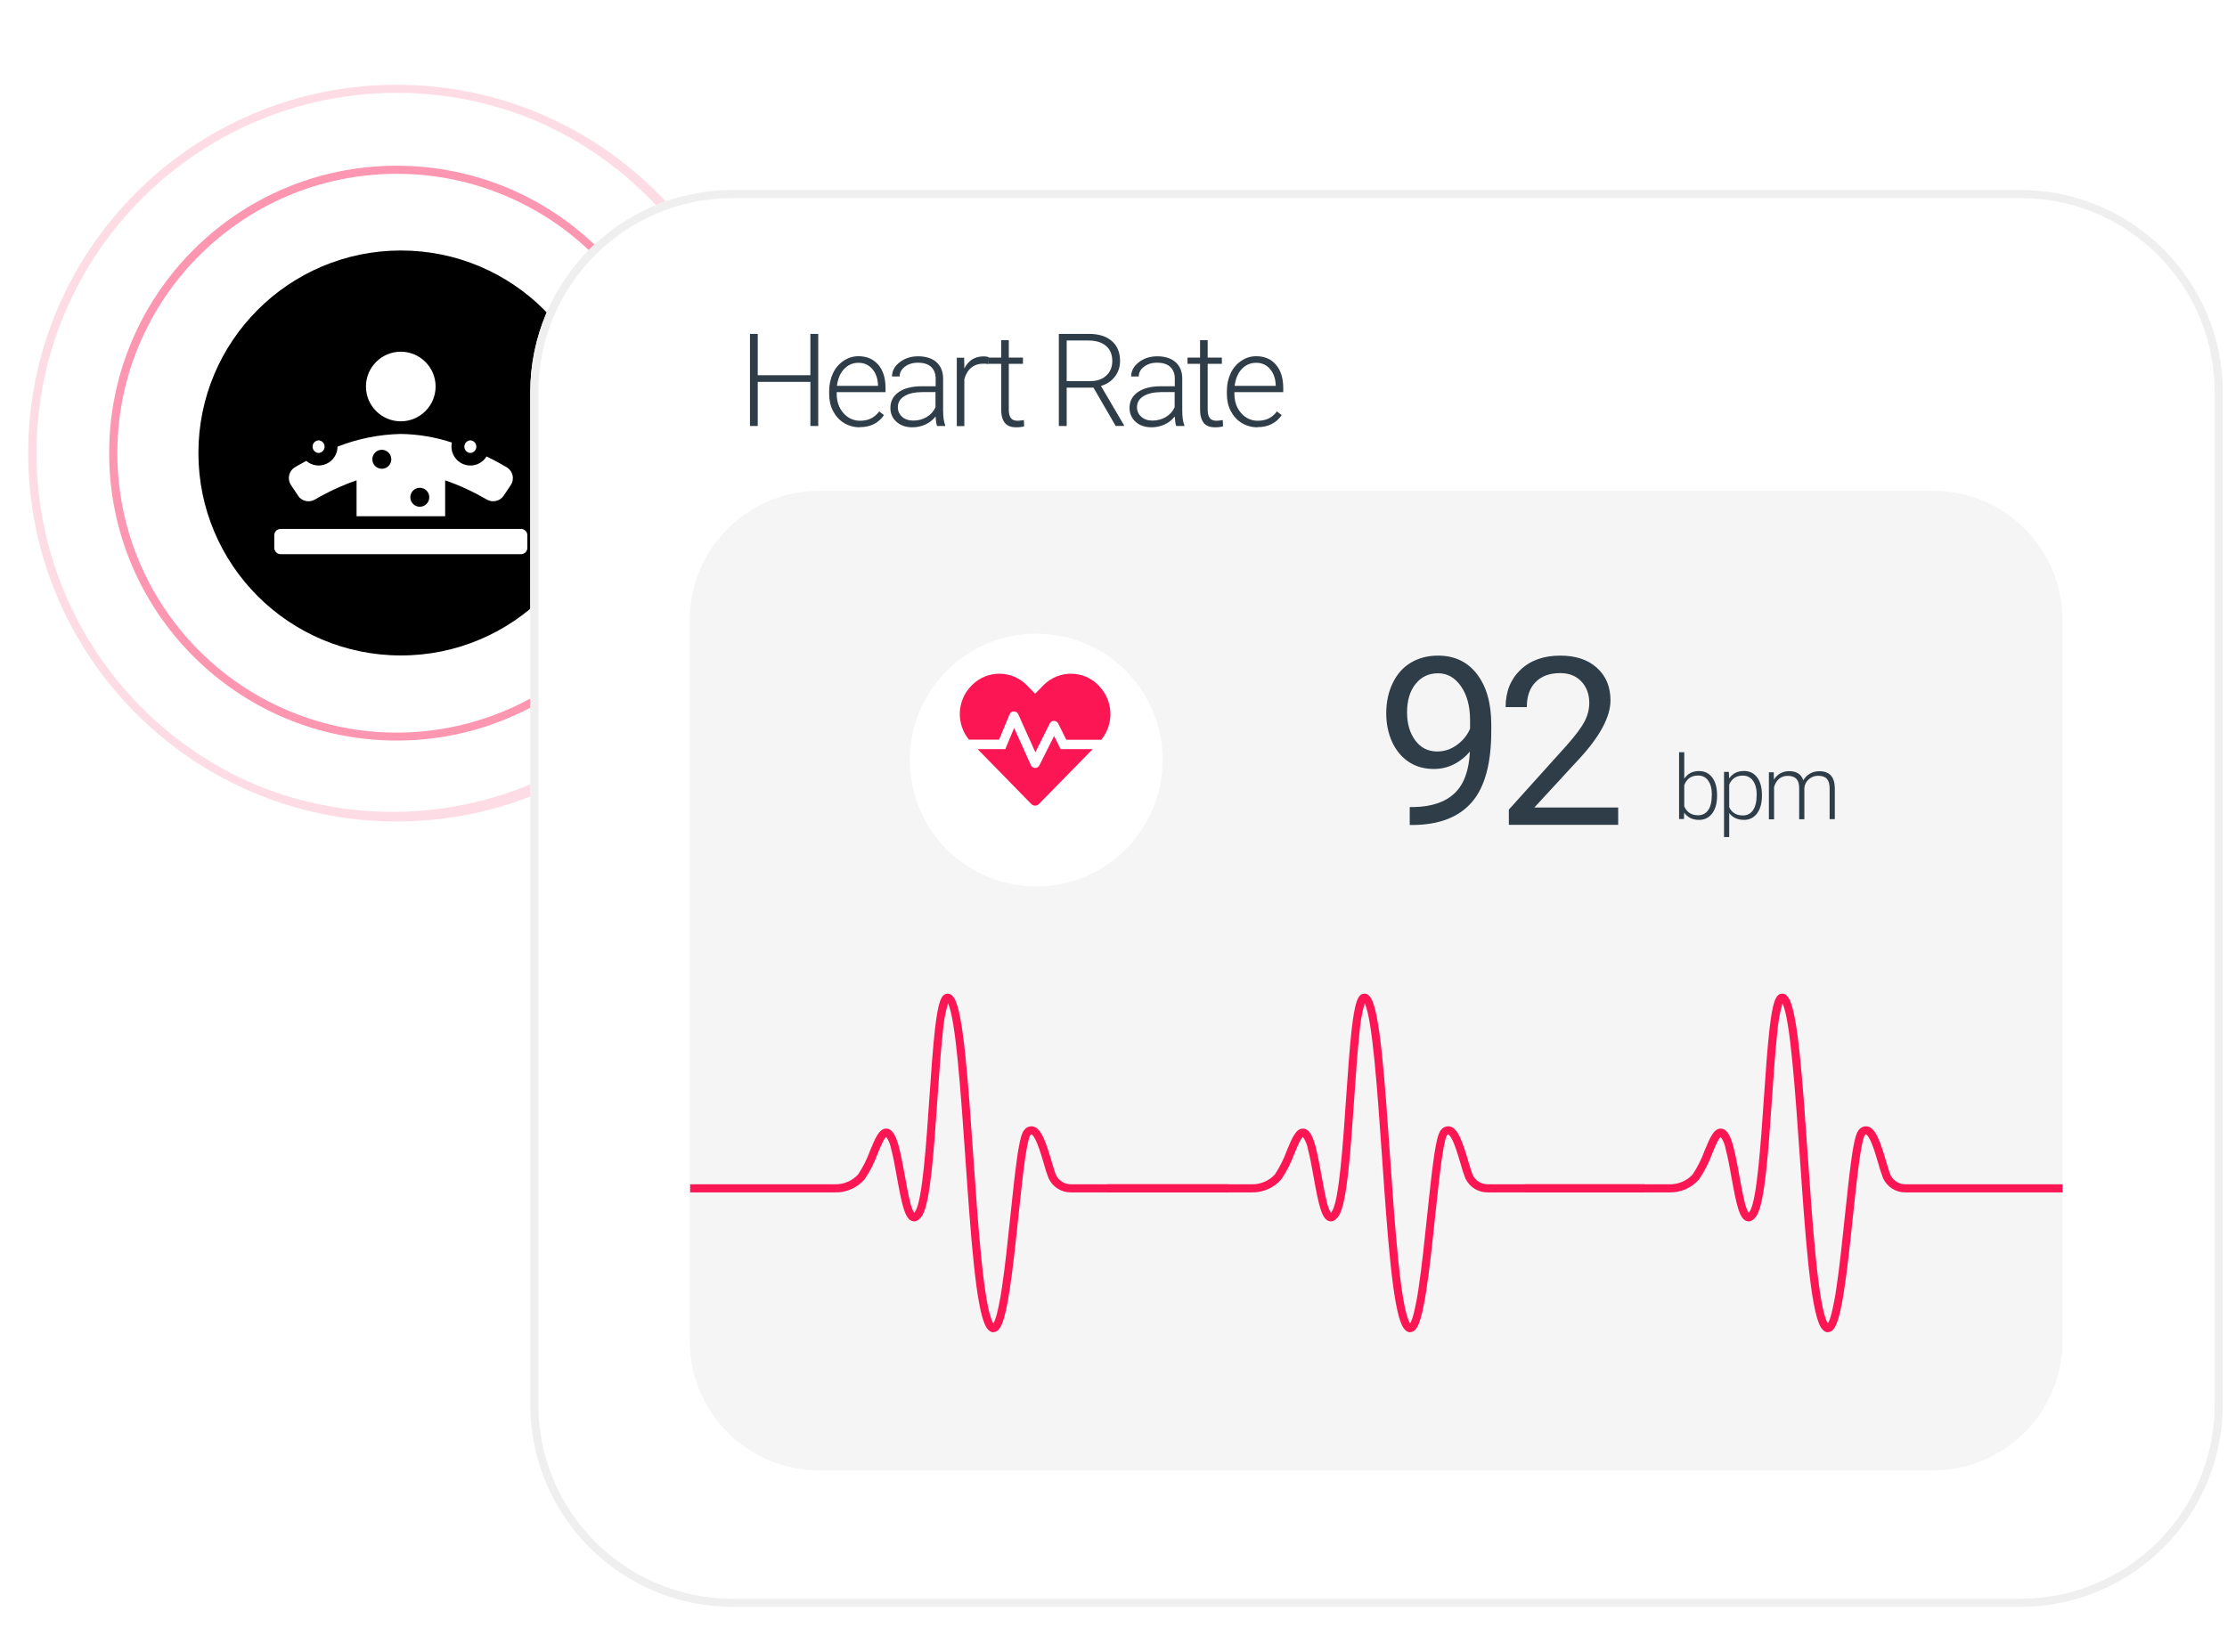 <svg width="275" height="204" viewBox="0 0 275 204" fill="none" xmlns="http://www.w3.org/2000/svg">
<mask id="mask0_0_4" style="mask-type:luminance" maskUnits="userSpaceOnUse" x="0" y="0" width="275" height="204">
<path d="M0 0H275V204H0V0Z" fill="white"/>
</mask>
<g mask="url(#mask0_0_4)">
<path d="M49.51 80.96C63.323 80.96 74.52 69.763 74.52 55.95C74.52 42.137 63.323 30.94 49.51 30.94C35.697 30.94 24.5 42.137 24.5 55.95C24.5 69.763 35.697 80.96 49.51 80.96Z" fill="url(#paint0_linear_0_4)"/>
<path opacity="0.45" d="M48.98 21.47C29.92 21.48 14.48 36.94 14.49 56C14.49 69.85 22.79 82.36 35.55 87.76C53.11 95.18 73.35 86.96 80.77 69.4C88.19 51.84 79.97 31.6 62.41 24.18C58.161 22.381 53.593 21.46 48.98 21.47ZM48.98 20.47C68.59 20.47 84.48 36.36 84.48 55.97C84.48 75.58 68.59 91.47 48.98 91.47C29.37 91.47 13.48 75.58 13.48 55.97C13.48 36.36 29.37 20.47 48.98 20.47Z" fill="#FC1754"/>
<path d="M58.08 55.95C58.28 55.94 58.468 55.853 58.606 55.708C58.745 55.563 58.822 55.37 58.822 55.17C58.822 54.97 58.745 54.777 58.606 54.632C58.468 54.487 58.28 54.4 58.08 54.39C57.88 54.4 57.691 54.487 57.553 54.632C57.416 54.777 57.339 54.97 57.339 55.17C57.339 55.37 57.416 55.563 57.553 55.708C57.691 55.853 57.88 55.94 58.08 55.95ZM49.49 52.04C51.86 52.04 53.79 50.11 53.79 47.74C53.79 45.37 51.86 43.44 49.49 43.44C47.12 43.44 45.19 45.37 45.19 47.74C45.19 50.11 47.12 52.04 49.49 52.04ZM36.79 61.22C37.25 61.91 38.17 62.12 38.89 61.7C40.522 60.744 42.243 59.95 44.03 59.33V63.76H54.97V59.33C56.76 59.95 58.48 60.75 60.11 61.7C60.82 62.12 61.74 61.91 62.2 61.22L63.07 59.92C63.55 59.21 63.36 58.24 62.64 57.76C62.62 57.75 62.6 57.73 62.58 57.72C62 57.37 61.13 56.89 60.08 56.38C59.757 56.908 59.238 57.287 58.636 57.433C58.035 57.579 57.399 57.481 56.87 57.16C56.455 56.906 56.128 56.528 55.937 56.081C55.745 55.633 55.697 55.136 55.8 54.66C53.76 53.99 51.64 53.63 49.49 53.6C46.81 53.66 44.17 54.19 41.68 55.17C41.679 55.617 41.55 56.054 41.307 56.429C41.065 56.804 40.721 57.102 40.314 57.288C39.908 57.473 39.457 57.538 39.015 57.474C38.573 57.411 38.158 57.222 37.82 56.93C37.27 57.22 36.78 57.5 36.42 57.71C35.68 58.15 35.45 59.11 35.89 59.85C35.9 59.87 35.92 59.89 35.93 59.91L36.8 61.21L36.79 61.22ZM51.84 60.25C52.49 60.25 53.01 60.77 53.01 61.42C53.01 62.07 52.49 62.59 51.84 62.59C51.19 62.59 50.67 62.07 50.67 61.42C50.67 60.77 51.19 60.25 51.84 60.25ZM47.15 55.56C47.8 55.56 48.32 56.08 48.32 56.73C48.32 57.38 47.8 57.9 47.15 57.9C46.5 57.9 45.98 57.38 45.98 56.73C45.98 56.08 46.5 55.56 47.14 55.55H47.15V55.56ZM39.34 55.95C39.54 55.94 39.728 55.853 39.867 55.708C40.005 55.563 40.081 55.37 40.081 55.17C40.081 54.97 40.005 54.777 39.867 54.632C39.728 54.487 39.54 54.4 39.34 54.39C39.14 54.4 38.952 54.487 38.813 54.632C38.675 54.777 38.599 54.97 38.599 55.17C38.599 55.37 38.675 55.563 38.813 55.708C38.952 55.853 39.14 55.94 39.34 55.95ZM64.34 65.33H34.65C34.22 65.33 33.87 65.68 33.87 66.11V67.67C33.87 68.1 34.22 68.45 34.65 68.45H64.34C64.77 68.45 65.12 68.1 65.12 67.67V66.11C65.12 65.68 64.77 65.33 64.34 65.33Z" fill="white"/>
<path opacity="0.15" d="M48.98 11.47C24.4 11.49 4.48 31.44 4.51 56.02C4.52 73.88 15.22 90.01 31.66 96.97C54.42 106.26 80.4 95.33 89.69 72.57C98.82 50.2 88.44 24.64 66.3 14.97C60.821 12.649 54.93 11.459 48.98 11.47ZM48.98 10.47C74.11 10.47 94.48 30.84 94.48 55.97C94.48 81.1 74.11 101.47 48.98 101.47C23.85 101.47 3.48 81.1 3.48 55.97C3.48 30.84 23.85 10.47 48.98 10.47Z" fill="#FC1754"/>
<path d="M249.48 23.47H90.48C76.673 23.47 65.48 34.663 65.48 48.47V173.47C65.48 187.277 76.673 198.47 90.48 198.47H249.48C263.287 198.47 274.48 187.277 274.48 173.47V48.47C274.48 34.663 263.287 23.47 249.48 23.47Z" fill="white"/>
<path d="M90.48 24.47C77.24 24.46 66.49 35.18 66.48 48.43V173.47C66.47 186.71 77.19 197.46 90.44 197.47H249.48C262.72 197.48 273.47 186.76 273.48 173.51V48.47C273.49 35.23 262.77 24.48 249.52 24.47H90.48ZM90.48 23.47H249.48C263.29 23.47 274.48 34.66 274.48 48.47V173.47C274.48 187.28 263.29 198.47 249.48 198.47H90.48C76.67 198.47 65.48 187.28 65.48 173.47V48.47C65.48 34.66 76.67 23.47 90.48 23.47Z" fill="#EFEFEF"/>
<path d="M238.69 60.62H101.17C92.333 60.62 85.17 67.783 85.17 76.62V165.62C85.17 174.457 92.333 181.62 101.17 181.62H238.69C247.526 181.62 254.69 174.457 254.69 165.62V76.62C254.69 67.783 247.526 60.62 238.69 60.62Z" fill="#F5F5F5"/>
<path d="M181.52 92.82C180.97 93.47 180.32 94 179.56 94.39C178.8 94.78 177.97 94.98 177.06 94.98C175.87 94.98 174.83 94.69 173.95 94.1C173.07 93.51 172.39 92.69 171.9 91.63C171.42 90.57 171.18 89.4 171.18 88.11C171.18 86.73 171.44 85.49 171.97 84.39C172.49 83.29 173.24 82.44 174.2 81.86C175.16 81.28 176.29 80.98 177.57 80.98C179.61 80.98 181.22 81.74 182.39 83.27C183.56 84.8 184.15 86.87 184.15 89.51V90.27C184.15 94.28 183.36 97.21 181.77 99.06C180.18 100.91 177.79 101.85 174.59 101.9H174.08V99.68H174.63C176.79 99.64 178.45 99.08 179.61 97.99C180.77 96.9 181.4 95.18 181.51 92.82H181.52ZM177.48 92.82C178.36 92.82 179.17 92.55 179.91 92.01C180.65 91.47 181.19 90.81 181.53 90.01V88.96C181.53 87.24 181.16 85.84 180.41 84.77C179.66 83.69 178.72 83.16 177.58 83.16C176.44 83.16 175.5 83.6 174.8 84.48C174.1 85.36 173.75 86.53 173.75 87.97C173.75 89.41 174.09 90.54 174.76 91.45C175.43 92.36 176.34 92.82 177.47 92.82H177.48ZM199.83 101.88H186.32V100L193.46 92.07C194.52 90.87 195.25 89.9 195.65 89.15C196.05 88.4 196.25 87.62 196.25 86.82C196.25 85.74 195.92 84.86 195.27 84.17C194.62 83.48 193.75 83.14 192.66 83.14C191.36 83.14 190.35 83.51 189.62 84.25C188.89 84.99 188.54 86.02 188.54 87.34H185.92C185.92 85.44 186.53 83.91 187.75 82.74C188.97 81.57 190.61 80.98 192.66 80.98C194.58 80.98 196.09 81.48 197.2 82.49C198.31 83.5 198.87 84.83 198.87 86.5C198.87 88.53 197.58 90.95 194.99 93.75L189.47 99.74H199.82V101.88H199.83ZM101.04 52.62H100.07V47.17H93.57V52.62H92.61V41.24H93.57V46.35H100.07V41.24H101.04V52.62ZM106.18 52.78C105.46 52.78 104.81 52.6 104.23 52.25C103.65 51.9 103.2 51.4 102.87 50.77C102.54 50.14 102.39 49.43 102.39 48.64V48.3C102.39 47.49 102.55 46.76 102.86 46.1C103.17 45.44 103.61 44.94 104.18 44.56C104.75 44.18 105.35 44 106.01 44C107.04 44 107.85 44.35 108.45 45.05C109.05 45.75 109.35 46.71 109.35 47.92V48.44H103.32V48.62C103.32 49.58 103.59 50.38 104.14 51.01C104.69 51.64 105.38 51.97 106.21 51.97C106.71 51.97 107.15 51.88 107.53 51.7C107.91 51.52 108.26 51.23 108.57 50.82L109.16 51.27C108.47 52.27 107.48 52.76 106.17 52.76L106.18 52.78ZM106.01 44.81C105.31 44.81 104.71 45.07 104.23 45.58C103.75 46.09 103.46 46.79 103.35 47.66H108.42V47.56C108.39 46.75 108.16 46.09 107.72 45.58C107.28 45.07 106.71 44.81 106 44.81H106.01ZM115.71 52.62C115.62 52.35 115.56 51.96 115.53 51.44C115.2 51.87 114.78 52.2 114.28 52.43C113.78 52.66 113.23 52.78 112.67 52.78C111.86 52.78 111.2 52.55 110.7 52.1C110.2 51.65 109.95 51.07 109.95 50.38C109.95 49.56 110.29 48.91 110.98 48.43C111.66 47.95 112.62 47.71 113.84 47.71H115.54V46.75C115.54 46.15 115.35 45.67 114.98 45.32C114.61 44.97 114.06 44.8 113.35 44.8C112.7 44.8 112.16 44.97 111.73 45.3C111.3 45.63 111.09 46.03 111.09 46.5H110.15C110.15 45.82 110.46 45.24 111.09 44.75C111.72 44.26 112.48 44.01 113.39 44.01C114.3 44.01 115.08 44.25 115.62 44.72C116.16 45.19 116.44 45.85 116.46 46.69V50.69C116.46 51.51 116.55 52.12 116.72 52.53V52.62H115.71ZM112.77 51.95C113.39 51.95 113.95 51.8 114.45 51.5C114.95 51.2 115.3 50.79 115.52 50.29V48.43H113.85C112.92 48.44 112.19 48.61 111.66 48.94C111.13 49.27 110.87 49.73 110.87 50.3C110.87 50.77 111.05 51.17 111.4 51.48C111.75 51.79 112.21 51.95 112.77 51.95ZM122.05 44.97C121.85 44.93 121.64 44.92 121.42 44.92C120.84 44.92 120.34 45.08 119.94 45.41C119.54 45.74 119.25 46.21 119.08 46.83V52.63H118.15V44.18H119.06L119.08 45.52C119.58 44.52 120.37 44.02 121.46 44.02C121.72 44.02 121.93 44.05 122.08 44.12L122.06 44.97H122.05ZM124.57 42.01V44.17H126.32V44.94H124.57V50.58C124.57 51.05 124.65 51.4 124.82 51.63C124.99 51.86 125.27 51.97 125.67 51.97C125.83 51.97 126.08 51.94 126.43 51.89L126.47 52.65C126.22 52.74 125.89 52.78 125.47 52.78C124.83 52.78 124.36 52.59 124.07 52.22C123.78 51.85 123.63 51.3 123.63 50.58V44.94H122.08V44.17H123.63V42.01H124.57ZM135.02 47.88H131.72V52.62H130.75V41.24H134.45C135.66 41.24 136.61 41.53 137.29 42.12C137.97 42.71 138.31 43.53 138.31 44.59C138.31 45.32 138.1 45.96 137.67 46.52C137.24 47.08 136.67 47.46 135.95 47.67L138.79 52.51V52.61H137.77L135.02 47.87V47.88ZM131.72 47.07H134.67C135.48 47.07 136.13 46.84 136.62 46.38C137.11 45.92 137.35 45.33 137.35 44.6C137.35 43.8 137.1 43.17 136.58 42.73C136.06 42.29 135.35 42.06 134.43 42.06H131.72V47.07ZM145.24 52.62C145.15 52.35 145.09 51.96 145.06 51.44C144.73 51.87 144.31 52.2 143.81 52.43C143.31 52.66 142.76 52.78 142.2 52.78C141.39 52.78 140.73 52.55 140.23 52.1C139.73 51.65 139.48 51.07 139.48 50.38C139.48 49.56 139.82 48.91 140.51 48.43C141.19 47.95 142.15 47.71 143.37 47.71H145.07V46.75C145.07 46.15 144.88 45.67 144.51 45.32C144.14 44.97 143.59 44.8 142.88 44.8C142.23 44.8 141.69 44.97 141.26 45.3C140.83 45.63 140.62 46.03 140.62 46.5H139.68C139.68 45.82 139.99 45.24 140.62 44.75C141.25 44.26 142.01 44.01 142.92 44.01C143.83 44.01 144.61 44.25 145.15 44.72C145.69 45.19 145.97 45.85 145.99 46.69V50.69C145.99 51.51 146.08 52.12 146.25 52.53V52.62H145.24ZM142.3 51.95C142.92 51.95 143.48 51.8 143.98 51.5C144.48 51.2 144.83 50.79 145.05 50.29V48.43H143.38C142.45 48.44 141.72 48.61 141.19 48.94C140.66 49.27 140.4 49.73 140.4 50.3C140.4 50.77 140.58 51.17 140.93 51.48C141.28 51.79 141.74 51.95 142.3 51.95ZM149.13 42.01V44.17H150.88V44.94H149.13V50.58C149.13 51.05 149.21 51.4 149.38 51.63C149.55 51.86 149.83 51.97 150.23 51.97C150.39 51.97 150.64 51.94 150.99 51.89L151.03 52.65C150.79 52.74 150.45 52.78 150.03 52.78C149.39 52.78 148.92 52.59 148.63 52.22C148.34 51.85 148.19 51.3 148.19 50.58V44.94H146.64V44.17H148.19V42.01H149.13ZM155.29 52.78C154.57 52.78 153.92 52.6 153.34 52.25C152.76 51.9 152.31 51.4 151.98 50.77C151.65 50.14 151.5 49.43 151.5 48.64V48.3C151.5 47.49 151.66 46.76 151.97 46.1C152.28 45.44 152.72 44.94 153.29 44.56C153.86 44.18 154.46 44 155.12 44C156.15 44 156.96 44.35 157.56 45.05C158.16 45.75 158.46 46.71 158.46 47.92V48.44H152.43V48.62C152.43 49.58 152.7 50.38 153.25 51.01C153.8 51.64 154.49 51.97 155.32 51.97C155.82 51.97 156.26 51.88 156.64 51.7C157.02 51.52 157.37 51.23 157.68 50.82L158.27 51.27C157.58 52.27 156.59 52.76 155.28 52.76L155.29 52.78ZM155.12 44.81C154.42 44.81 153.82 45.07 153.34 45.58C152.86 46.09 152.57 46.79 152.46 47.66H157.53V47.56C157.5 46.75 157.27 46.09 156.83 45.58C156.39 45.07 155.82 44.81 155.11 44.81H155.12ZM212.03 98.31C212.03 99.22 211.83 99.93 211.43 100.47C211.03 101 210.49 101.27 209.81 101.27C209 101.27 208.39 100.97 207.97 100.37L207.94 101.16H207.34V92.91H207.98V96.19C208.39 95.56 208.99 95.24 209.8 95.24C210.49 95.24 211.03 95.5 211.43 96.03C211.83 96.55 212.03 97.28 212.03 98.22V98.32V98.31ZM211.39 98.2C211.39 97.43 211.24 96.84 210.94 96.42C210.64 96 210.22 95.79 209.68 95.79C209.27 95.79 208.92 95.89 208.63 96.09C208.34 96.29 208.13 96.59 207.98 96.98V99.6C208.3 100.33 208.87 100.7 209.69 100.7C210.22 100.7 210.63 100.49 210.93 100.07C211.23 99.65 211.38 99.03 211.38 98.19L211.39 98.2ZM217.57 98.31C217.57 99.22 217.37 99.93 216.97 100.47C216.57 101 216.03 101.27 215.36 101.27C214.57 101.27 213.96 100.99 213.53 100.43V103.39H212.89V95.34H213.49L213.52 96.16C213.94 95.54 214.55 95.23 215.34 95.23C216.04 95.23 216.58 95.49 216.98 96.02C217.38 96.55 217.57 97.28 217.57 98.21V98.31ZM216.93 98.2C216.93 97.46 216.78 96.87 216.47 96.44C216.17 96.01 215.74 95.8 215.2 95.8C214.81 95.8 214.47 95.89 214.18 96.08C213.9 96.27 213.68 96.55 213.53 96.91V99.7C213.68 100.03 213.9 100.29 214.19 100.46C214.48 100.64 214.81 100.72 215.21 100.72C215.75 100.72 216.17 100.51 216.47 100.07C216.77 99.63 216.92 99.01 216.92 98.19L216.93 98.2ZM219.03 95.35L219.05 96.3C219.26 95.95 219.53 95.69 219.86 95.51C220.18 95.34 220.54 95.25 220.93 95.25C221.85 95.25 222.43 95.63 222.68 96.38C222.89 96.02 223.17 95.74 223.51 95.55C223.86 95.35 224.24 95.26 224.66 95.26C225.91 95.26 226.54 95.94 226.57 97.3V101.18H225.93V97.35C225.93 96.83 225.81 96.45 225.59 96.2C225.37 95.95 225.01 95.82 224.51 95.82C224.05 95.82 223.66 95.98 223.34 96.27C223.02 96.56 222.84 96.92 222.81 97.34V101.19H222.17V97.31C222.17 96.81 222.05 96.44 221.82 96.2C221.59 95.95 221.23 95.83 220.75 95.83C220.34 95.83 220 95.95 219.71 96.18C219.42 96.41 219.21 96.75 219.07 97.21V101.2H218.43V95.39H219.05L219.03 95.35Z" fill="#2E3D48"/>
<path d="M225.73 164.56C225.46 164.56 225.13 164.42 224.81 163.88C223.55 161.7 222.92 152.57 222.25 142.91C221.69 134.91 221.07 125.87 220.11 123.94C219.76 125.15 219.55 126.39 219.46 127.65C219.21 129.9 219.02 132.74 218.81 135.75C218.36 142.32 217.93 148.53 216.94 150.12C216.59 150.68 216.19 150.93 215.77 150.84C214.8 150.65 214.43 148.85 213.81 145.43C213.59 144.22 213.37 142.96 213.11 141.99C213.02 141.43 212.81 140.89 212.48 140.43C212.31 140.6 212.18 140.8 212.08 141.02C211.87 141.43 211.64 141.97 211.41 142.54C211.01 143.64 210.48 144.69 209.82 145.66C209.368 146.182 208.807 146.598 208.176 146.878C207.545 147.158 206.86 147.295 206.17 147.28H188.27V146.28H206.16C207.24 146.3 208.29 145.86 209.02 145.06C209.62 144.15 210.11 143.17 210.48 142.15C211.14 140.55 211.62 139.4 212.47 139.4H212.5C213.69 139.43 214.12 141.54 214.79 145.25C215 146.41 215.2 147.51 215.42 148.39C215.51 148.88 215.69 149.36 215.93 149.8C215.99 149.73 216.04 149.66 216.09 149.59C216.95 148.22 217.43 141.27 217.81 135.68C218.03 132.48 218.24 129.47 218.5 127.15C218.9 123.65 219.3 122.9 219.9 122.75C220.15 122.69 220.52 122.72 220.87 123.27C222.01 125.07 222.58 133.3 223.24 142.84C223.84 151.54 224.53 161.4 225.67 163.38C225.69 163.41 225.7 163.44 225.72 163.46C225.92 163.08 226.06 162.67 226.16 162.25C226.42 161.19 226.62 160.13 226.77 159.05C227.16 156.49 227.49 153.27 227.82 150.15C228.09 147.61 228.34 145.2 228.6 143.33C228.97 140.65 229.25 139.88 229.54 139.56C229.79 139.22 230.22 139.06 230.64 139.14C231.63 139.37 232.19 141.01 232.92 143.49C233.12 144.17 233.31 144.8 233.46 145.15C233.81 145.85 234.53 146.29 235.32 146.28H254.7V147.28H235.3C234.12 147.3 233.04 146.62 232.54 145.55C232.31 144.97 232.12 144.37 231.96 143.77C231.71 142.94 231.44 142 231.13 141.25C230.73 140.27 230.47 140.13 230.42 140.11C230.37 140.14 230.32 140.18 230.28 140.22C230.21 140.3 229.96 140.8 229.58 143.51C229.33 145.36 229.08 147.73 228.81 150.24C228.47 153.51 228.11 156.89 227.7 159.52C227.08 163.49 226.55 164.38 225.89 164.52C225.84 164.54 225.78 164.55 225.73 164.55V164.56Z" fill="#FC1754"/>
<path d="M174.14 164.56C173.87 164.56 173.54 164.42 173.22 163.88C171.96 161.7 171.33 152.57 170.66 142.91C170.1 134.91 169.48 125.87 168.52 123.94C168.17 125.15 167.96 126.39 167.87 127.65C167.62 129.9 167.43 132.74 167.22 135.75C166.77 142.32 166.34 148.53 165.35 150.12C165 150.68 164.6 150.93 164.18 150.84C163.21 150.65 162.84 148.85 162.22 145.43C162 144.22 161.78 142.96 161.52 141.99C161.43 141.43 161.22 140.89 160.89 140.43C160.72 140.6 160.59 140.8 160.49 141.02C160.28 141.43 160.05 141.97 159.82 142.54C159.42 143.64 158.89 144.69 158.23 145.66C157.778 146.182 157.217 146.598 156.586 146.878C155.955 147.158 155.27 147.295 154.58 147.28H136.68V146.28H154.57C155.65 146.3 156.7 145.86 157.43 145.06C158.03 144.15 158.52 143.17 158.89 142.15C159.55 140.55 160.03 139.4 160.88 139.4H160.91C162.1 139.43 162.53 141.54 163.2 145.25C163.41 146.41 163.61 147.51 163.83 148.39C163.92 148.88 164.1 149.36 164.34 149.8C164.4 149.73 164.45 149.66 164.5 149.59C165.36 148.22 165.84 141.27 166.22 135.68C166.44 132.48 166.65 129.47 166.91 127.15C167.31 123.65 167.71 122.9 168.31 122.75C168.56 122.69 168.93 122.72 169.28 123.27C170.42 125.07 170.99 133.3 171.65 142.84C172.25 151.54 172.94 161.4 174.08 163.38C174.1 163.41 174.11 163.44 174.13 163.46C174.33 163.08 174.47 162.67 174.57 162.25C174.83 161.19 175.03 160.13 175.18 159.05C175.57 156.49 175.9 153.27 176.23 150.15C176.5 147.61 176.75 145.2 177.01 143.33C177.38 140.65 177.66 139.88 177.95 139.56C178.2 139.22 178.63 139.06 179.05 139.14C180.04 139.37 180.6 141.01 181.33 143.49C181.53 144.17 181.72 144.8 181.87 145.15C182.22 145.85 182.94 146.29 183.73 146.28H203.11V147.28H183.71C182.53 147.3 181.45 146.62 180.95 145.55C180.72 144.97 180.53 144.37 180.37 143.77C180.12 142.94 179.85 142 179.54 141.25C179.14 140.27 178.88 140.13 178.83 140.11C178.78 140.14 178.73 140.18 178.69 140.22C178.62 140.3 178.37 140.8 177.99 143.51C177.74 145.36 177.49 147.73 177.22 150.24C176.88 153.51 176.52 156.89 176.11 159.52C175.49 163.49 174.96 164.38 174.3 164.52C174.25 164.54 174.19 164.55 174.14 164.55V164.56Z" fill="#FC1754"/>
<path d="M122.68 164.56C122.41 164.56 122.08 164.42 121.76 163.88C120.5 161.7 119.87 152.57 119.2 142.91C118.64 134.91 118.02 125.87 117.06 123.94C116.71 125.15 116.5 126.39 116.41 127.65C116.16 129.9 115.97 132.74 115.76 135.75C115.31 142.32 114.88 148.53 113.89 150.12C113.54 150.68 113.14 150.93 112.72 150.84C111.75 150.65 111.38 148.85 110.76 145.43C110.54 144.22 110.32 142.96 110.06 141.99C109.97 141.43 109.76 140.89 109.43 140.43C109.26 140.6 109.13 140.8 109.03 141.02C108.82 141.43 108.59 141.97 108.36 142.54C107.96 143.64 107.43 144.69 106.77 145.66C106.318 146.182 105.757 146.598 105.126 146.878C104.495 147.158 103.81 147.295 103.12 147.28H85.22V146.28H103.11C104.19 146.3 105.24 145.86 105.97 145.06C106.57 144.15 107.06 143.17 107.43 142.15C108.09 140.55 108.57 139.4 109.42 139.4H109.45C110.64 139.43 111.07 141.54 111.74 145.25C111.95 146.41 112.15 147.51 112.37 148.39C112.46 148.88 112.64 149.36 112.88 149.8C112.94 149.73 112.99 149.66 113.04 149.59C113.9 148.22 114.38 141.27 114.76 135.68C114.98 132.48 115.19 129.47 115.45 127.15C115.85 123.65 116.25 122.9 116.85 122.75C117.1 122.69 117.47 122.72 117.82 123.27C118.96 125.07 119.53 133.3 120.19 142.84C120.79 151.54 121.48 161.4 122.62 163.38C122.64 163.41 122.65 163.44 122.67 163.46C122.87 163.08 123.01 162.67 123.11 162.25C123.37 161.19 123.57 160.13 123.72 159.05C124.11 156.49 124.44 153.27 124.77 150.15C125.04 147.61 125.29 145.2 125.55 143.33C125.92 140.65 126.2 139.88 126.49 139.56C126.74 139.22 127.17 139.06 127.59 139.14C128.58 139.37 129.14 141.01 129.87 143.49C130.07 144.17 130.26 144.8 130.41 145.15C130.76 145.85 131.48 146.29 132.27 146.28H151.65V147.28H132.25C131.07 147.3 129.99 146.62 129.49 145.55C129.26 144.97 129.07 144.37 128.91 143.77C128.66 142.94 128.39 142 128.08 141.25C127.68 140.27 127.42 140.13 127.37 140.11C127.32 140.14 127.27 140.18 127.23 140.22C127.16 140.3 126.91 140.8 126.53 143.51C126.28 145.36 126.03 147.73 125.76 150.24C125.42 153.51 125.06 156.89 124.65 159.52C124.03 163.49 123.5 164.38 122.84 164.52C122.79 164.54 122.73 164.55 122.68 164.55V164.56Z" fill="#FC1754"/>
<g filter="url(#filter0_d_0_4)">
<path d="M127.96 106.49C136.581 106.49 143.57 99.501 143.57 90.88C143.57 82.259 136.581 75.27 127.96 75.27C119.339 75.27 112.35 82.259 112.35 90.88C112.35 99.501 119.339 106.49 127.96 106.49Z" fill="white"/>
</g>
<path d="M130.16 90.92L128.35 94.53C128.316 94.598 128.269 94.659 128.211 94.71C128.153 94.76 128.087 94.798 128.014 94.822C127.942 94.846 127.865 94.856 127.789 94.85C127.713 94.845 127.638 94.824 127.57 94.79C127.449 94.732 127.354 94.633 127.3 94.51L125.23 89.92L124.14 92.53H120.72L127.35 99.31C127.6 99.57 128.01 99.58 128.27 99.33L128.29 99.31L134.93 92.53H130.97L130.17 90.92H130.16ZM135.74 84.74L135.65 84.65C135.214 84.203 134.693 83.845 134.119 83.599C133.544 83.353 132.927 83.222 132.302 83.215C131.677 83.207 131.056 83.323 130.476 83.556C129.896 83.788 129.367 84.133 128.92 84.57L128.84 84.65L127.82 85.69L126.81 84.65C125.931 83.747 124.729 83.231 123.469 83.214C122.208 83.197 120.993 83.681 120.09 84.56L120 84.65L119.91 84.74C119.064 85.621 118.571 86.781 118.523 88.001C118.475 89.221 118.876 90.416 119.65 91.36H123.37L124.67 88.23C124.79 87.93 125.14 87.79 125.43 87.92C125.57 87.98 125.68 88.08 125.74 88.22L127.85 92.92L129.63 89.36C129.77 89.07 130.12 88.96 130.41 89.1C130.52 89.16 130.61 89.25 130.67 89.36L131.67 91.37H135.99C137.59 89.42 137.48 86.57 135.73 84.75L135.74 84.74Z" fill="#FC1754"/>
</g>
<defs>
<filter id="filter0_d_0_4" x="106.35" y="72.27" width="43.22" height="43.22" filterUnits="userSpaceOnUse" colorInterpolationFilters="sRGB">
<feFlood floodOpacity="0" result="BackgroundImageFix"/>
<feColorMatrix in="SourceAlpha" type="matrix" values="0 0 0 0 0 0 0 0 0 0 0 0 0 0 0 0 0 0 127 0" result="hardAlpha"/>
<feOffset dy="3"/>
<feGaussianBlur stdDeviation="3"/>
<feColorMatrix type="matrix" values="0 0 0 0 0.988 0 0 0 0 0.09 0 0 0 0 0.329 0 0 0 0.161 0"/>
<feBlend mode="normal" in2="BackgroundImageFix" result="effect1_dropShadow_0_4"/>
<feBlend mode="normal" in="SourceGraphic" in2="effect1_dropShadow_0_4" result="shape"/>
</filter>
<linearGradient id="paint0_linear_0_4" x1="29.554" y1="36.646" x2="68.552" y2="67.748" gradientUnits="userSpaceOnUse">
<stop stopColor="#FFADE9"/>
<stop offset="0.52" stopColor="#FC668E"/>
<stop offset="1" stopColor="#FC1754"/>
</linearGradient>
</defs>
</svg>
